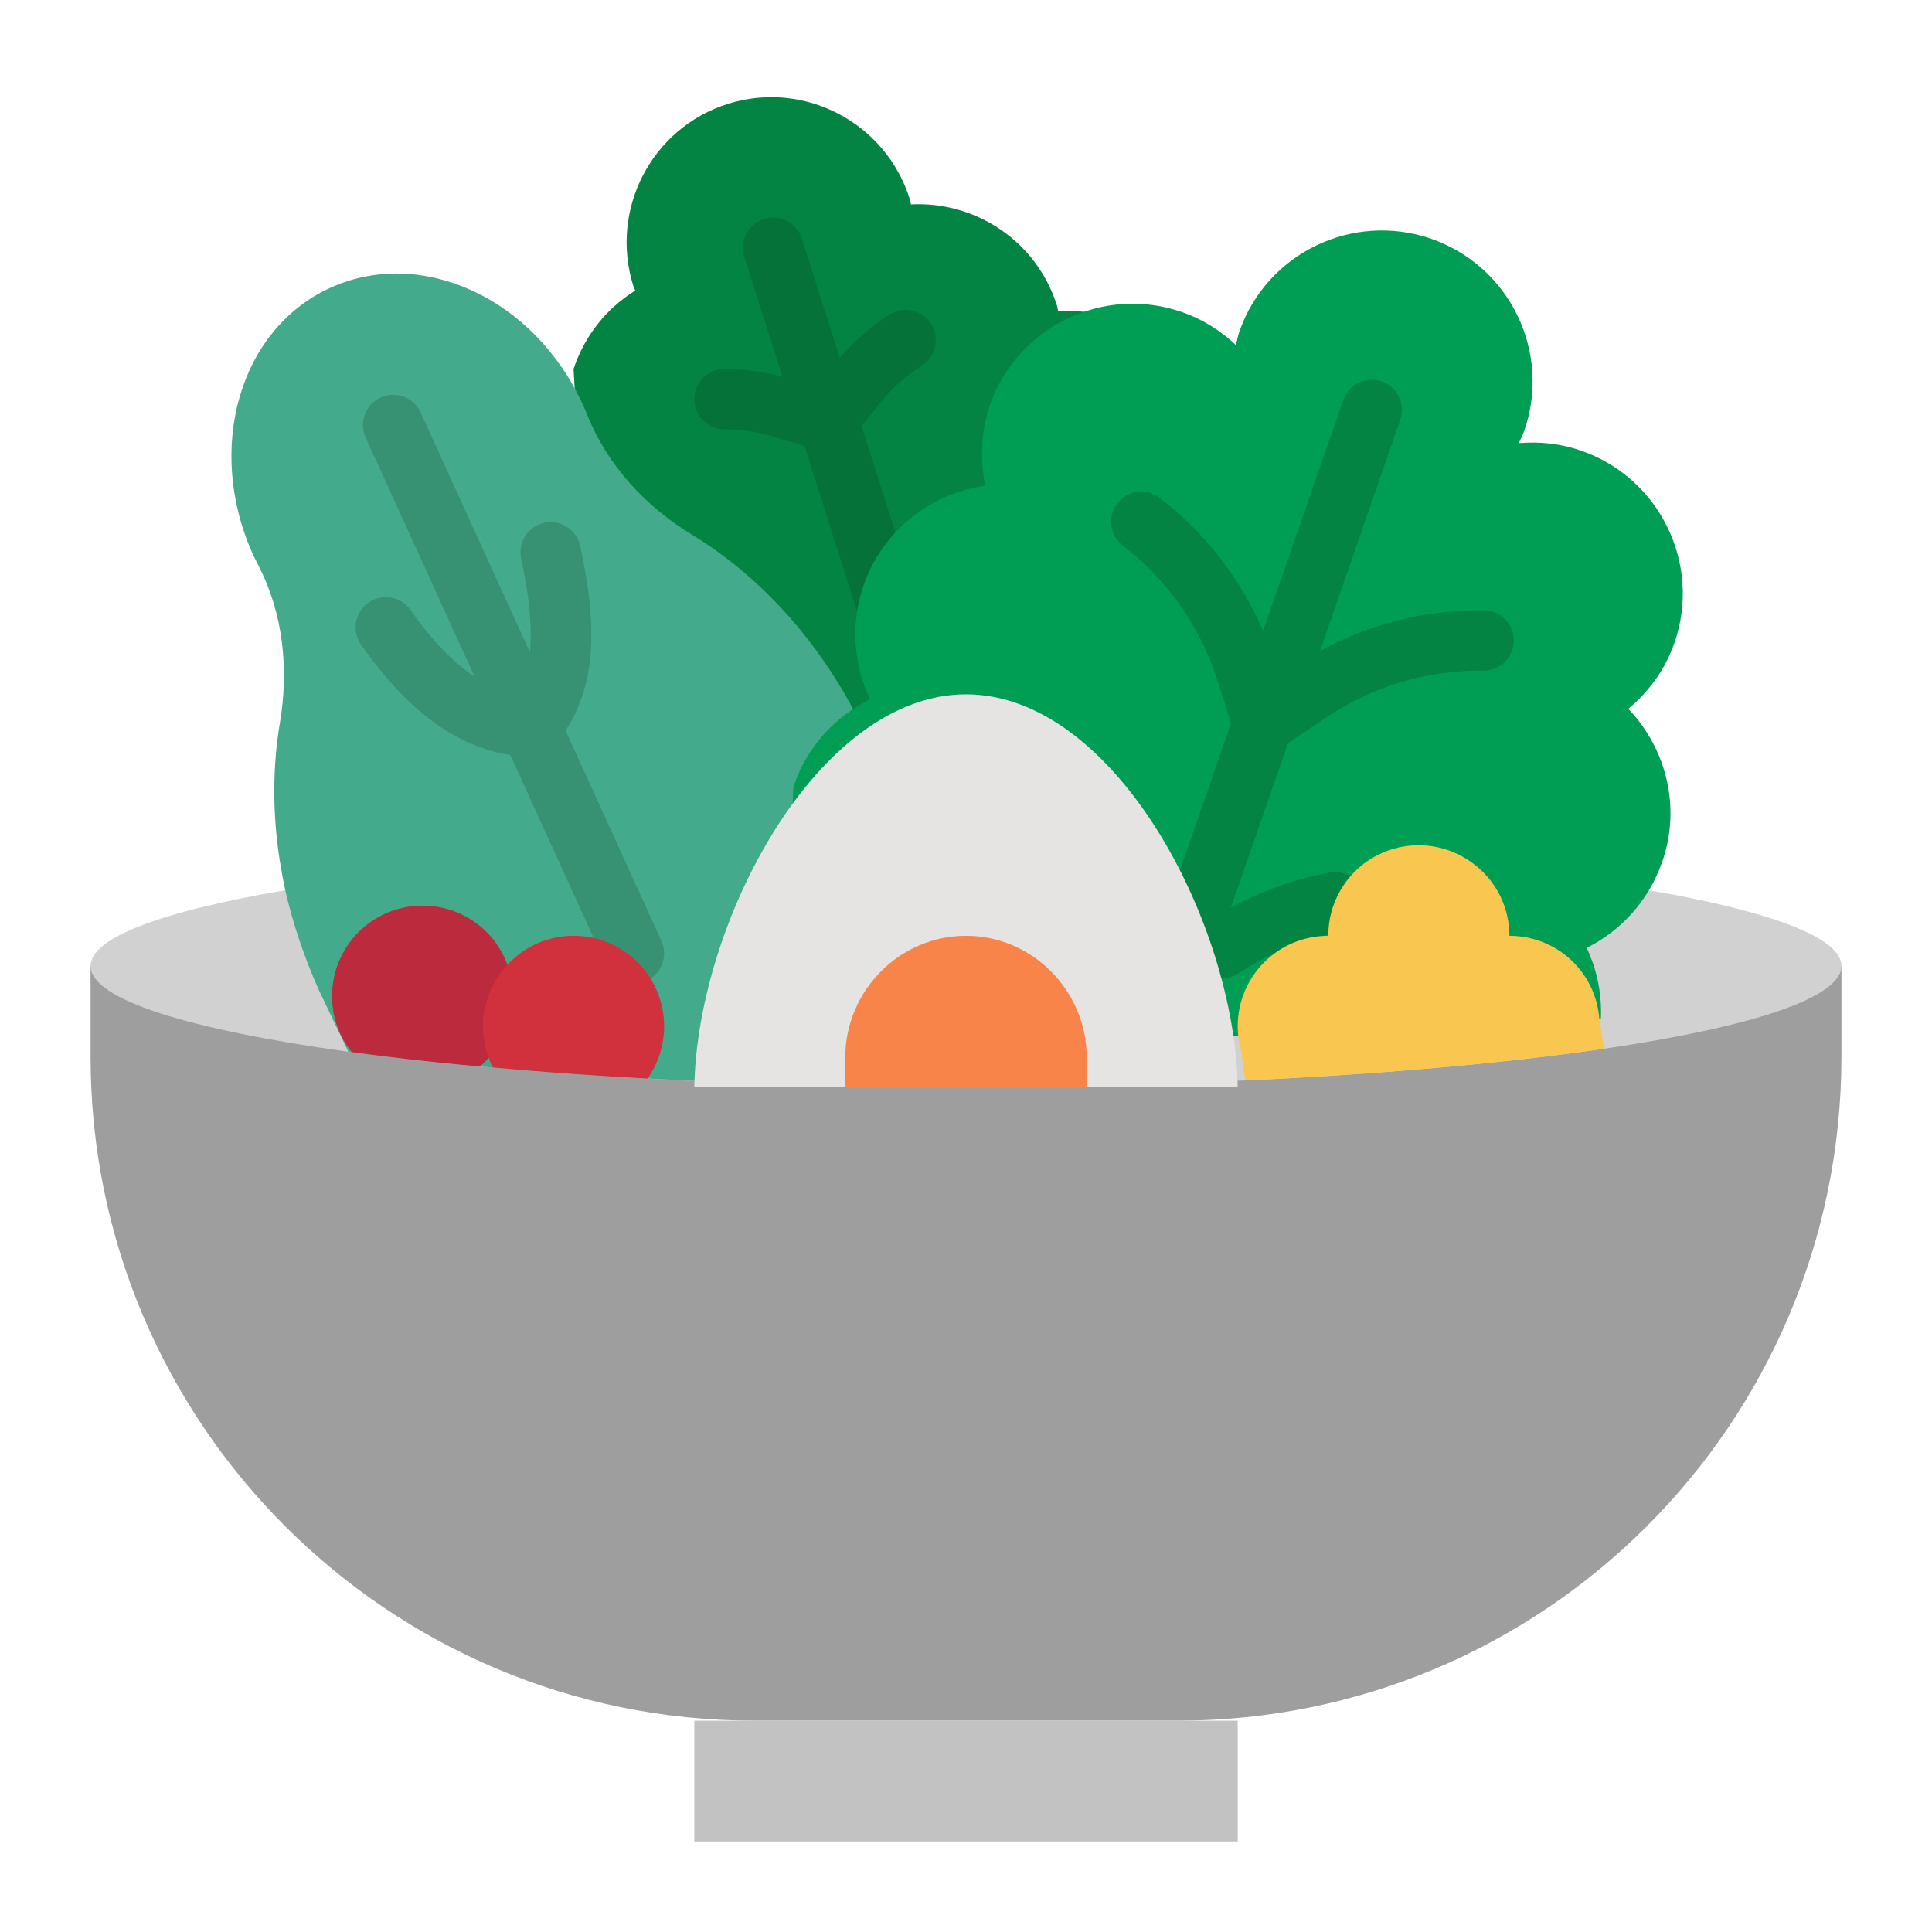 <svg id="Flat" xmlns="http://www.w3.org/2000/svg" viewBox="0 0 64 64"><path d="M36,10.344c-.311-.046-.629-.061-.949-.045-.015-.054-.017-.109-.034-.163-.671-2.148-2.702-3.477-4.841-3.365-.015-.054-.017-.109-.034-.163-.794-2.542-3.49-3.961-6.02-3.17s-3.937,3.492-3.143,6.034c.017,.054,.047,.1,.065,.153-.98,.606-1.697,1.537-2.045,2.602l1,16.772,22-5-6-13.656Z" style="fill:#038443;" id="id_116"></path><path d="M30.953,21.696l-2.415-7.586,.661-.812c.379-.466,.829-.865,1.337-1.188,.466-.296,.604-.913,.308-1.38-.296-.466-.915-.606-1.38-.308-.619,.393-1.164,.882-1.643,1.433l-1.257-3.949c-.168-.525-.729-.817-1.257-.649-.525,.168-.816,.73-.649,1.257l1.264,3.971c-.625-.165-1.268-.262-1.919-.263h-.002c-.552,0-.999,.446-1,.998,0,.553,.446,1.001,.998,1.002,.538,0,1.069,.078,1.58,.23l1.07,.317,2.398,7.534c.136,.425,.529,.696,.953,.696,.101,0,.202-.015,.304-.047,.525-.168,.816-.73,.649-1.257Z" style="fill:#057239;" id="id_117"></path><path d="M61,32v3c0,12.15-9.85,22-22,22h-14c-12.15,0-22-9.85-22-22v-3H61Z" style="fill: rgb(158, 158, 158);" id="id_118"></path><rect x="23" y="57" width="18" height="4" style="fill: rgb(194, 194, 194);" id="id_119"></rect><path d="M61,32c0,1.06-2.99,2.02-7.86,2.74-3.24,.47-7.3,.84-11.89,1.05-1.8,.08-3.68,.14-5.63,.18-1.19,.02-2.39,.03-3.62,.03-3.73,0-7.28-.1-10.55-.27-1.8-.1-3.52-.22-5.12-.37-.15-.01-.29-.02-.44-.03-1.52-.14-2.94-.3-4.24-.48-.04,0-.07-.01-.11-.01-5.27-.73-8.54-1.73-8.54-2.84,0-.95,2.41-1.82,6.45-2.51,5.11-.88,12.8-1.44,21.47-1.48,.36-.01,.72-.01,1.08-.01,4.84,0,9.4,.16,13.41,.45,1.25,.09,2.44,.19,3.57,.3,7.28,.73,12.02,1.91,12.02,3.25Z" style="fill:#d1d1d1;" id="id_120"></path><path d="M35.62,35.97c-1.19,.02-2.39,.03-3.62,.03-7.99,0-15.22-.45-20.46-1.16-.54-1.12-.93-1.95-.98-2.05-.49-1.1-.86-2.2-1.11-3.3-.07-.32-.13-.65-.18-.97-.25-1.58-.24-3.13,0-4.56,.3-1.78,.12-3.62-.71-5.23-.06-.11-.11-.23-.17-.34-1.6-3.52-.46-7.49,2.56-8.86,3.02-1.37,6.76,.36,8.36,3.88,.06,.12,.1,.23,.15,.35,.68,1.68,1.94,3.03,3.49,3.97,2.08,1.27,3.97,3.25,5.31,5.76l2.66,4.52,4.7,7.96Z" style="fill:#43aa8b;" id="id_121"></path><path d="M21.91,31.168l-3.175-6.966c.958-1.477,1.097-3.31,.483-6.119-.117-.539-.654-.883-1.189-.764-.54,.117-.882,.65-.764,1.189,.305,1.399,.359,2.384,.289,3.101l-3.621-7.945c-.229-.503-.823-.726-1.325-.495-.502,.229-.724,.822-.495,1.325l3.613,7.928c-.63-.421-1.341-1.097-2.126-2.214-.316-.451-.941-.562-1.394-.243-.451,.317-.561,.941-.243,1.394,1.536,2.186,3.122,3.356,4.943,3.654l3.183,6.984c.168,.368,.531,.585,.911,.585,.139,0,.279-.028,.414-.09,.502-.229,.724-.822,.495-1.325Z" style="fill:#379173;" id="id_122"></path><path d="M26.28,26.09c.01-.03,.02-.07,.03-.1,.37-1.06,1.07-1.92,1.95-2.5,.18-.12,.37-.23,.56-.33-.54-1.14-.66-2.49-.21-3.78,.64-1.83,2.24-3.04,4.03-3.29-.18-.86-.15-1.77,.15-2.67,.91-2.6,3.76-3.99,6.37-3.08,.69,.24,1.28,.62,1.78,1.09,.04-.14,.06-.29,.11-.43,.9-2.61,3.75-3.99,6.36-3.09,2.61,.91,3.99,3.76,3.08,6.37-.05,.14-.12,.27-.18,.4,.68-.06,1.38,.01,2.07,.25,2.61,.91,3.99,3.76,3.09,6.36-.31,.9-.86,1.63-1.53,2.19,1.25,1.31,1.76,3.25,1.12,5.08q0,.01-.01,.02c-.45,1.28-1.37,2.26-2.49,2.82,.34,.72,.51,1.52,.47,2.35l-27.03,1.25,.28-8.91Z" style="fill:#009d54;" id="id_123"></path><path d="M49.156,20.216c-.047,0-.094,0-.14,0-1.861,0-3.666,.466-5.289,1.346l2.657-7.653c.182-.521-.095-1.092-.616-1.272-.523-.185-1.093,.095-1.272,.616l-2.655,7.647c-.746-1.735-1.912-3.247-3.423-4.41-.44-.337-1.066-.256-1.403,.183-.336,.438-.255,1.066,.183,1.403,1.478,1.137,2.559,2.676,3.127,4.452l.456,1.427-1.864,5.369c-.182,.521,.094,1.091,.616,1.272,.108,.038,.219,.056,.328,.056,.414,0,.801-.259,.944-.672l1.861-5.359,1.253-.845c1.516-1.021,3.276-1.56,5.099-1.56,.043,0,.094,.003,.127,0,.547,0,.993-.439,1-.987,.007-.553-.436-1.006-.987-1.013Z" style="fill:#038443;" id="id_124"></path><path d="M40.481,32.41c-.323,0-.641-.156-.833-.445-.307-.46-.183-1.08,.277-1.387,1.246-.831,2.629-1.393,4.109-1.671,.541-.101,1.065,.255,1.167,.798,.103,.543-.255,1.065-.798,1.167-1.215,.229-2.349,.689-3.369,1.37-.171,.113-.363,.168-.554,.168Z" style="fill:#038443;" id="id_125"></path><path d="M23,36c.1-5.47,4.09-13,9-13s8.9,7.53,9,13H23Z" style="fill:#e5e4e3;" id="id_126"></path><path d="M28,35c.02-2.19,1.8-4,4-4s3.98,1.81,4,4v1h-8v-1Z" style="fill:#f9844a;" id="id_127"></path><path d="M53.14,34.74c-3.24,.47-7.3,.84-11.89,1.05l-.14-.99c-.07-.25-.11-.52-.11-.8,0-1.66,1.34-3,3-3,0-1.07,.56-2.02,1.41-2.55,.46-.28,1-.45,1.59-.45,.76,0,1.45,.29,1.98,.75,.63,.55,1.02,1.35,1.02,2.25,1.58,0,2.87,1.21,2.98,2.76l.16,.98Z" style="fill:#f9c74f;" id="id_128"></path><path d="M17,33c0,.79-.31,1.51-.81,2.04-.09,.11-.19,.2-.3,.29-1.52-.14-2.94-.3-4.24-.48-.41-.51-.65-1.15-.65-1.85,0-1.66,1.34-3,3-3,1.29,0,2.39,.81,2.81,1.96,.12,.32,.19,.67,.19,1.04Z" style="fill:#bc2b3d;" id="id_129"></path><path d="M22,34c0,.65-.21,1.24-.55,1.73-1.8-.1-3.52-.22-5.12-.37-.06-.1-.1-.21-.14-.32-.12-.32-.19-.67-.19-1.04,0-.79,.31-1.51,.81-2.04,.54-.59,1.32-.96,2.19-.96,1.66,0,3,1.34,3,3Z" style="fill:#d1303d;" id="id_130"></path></svg>